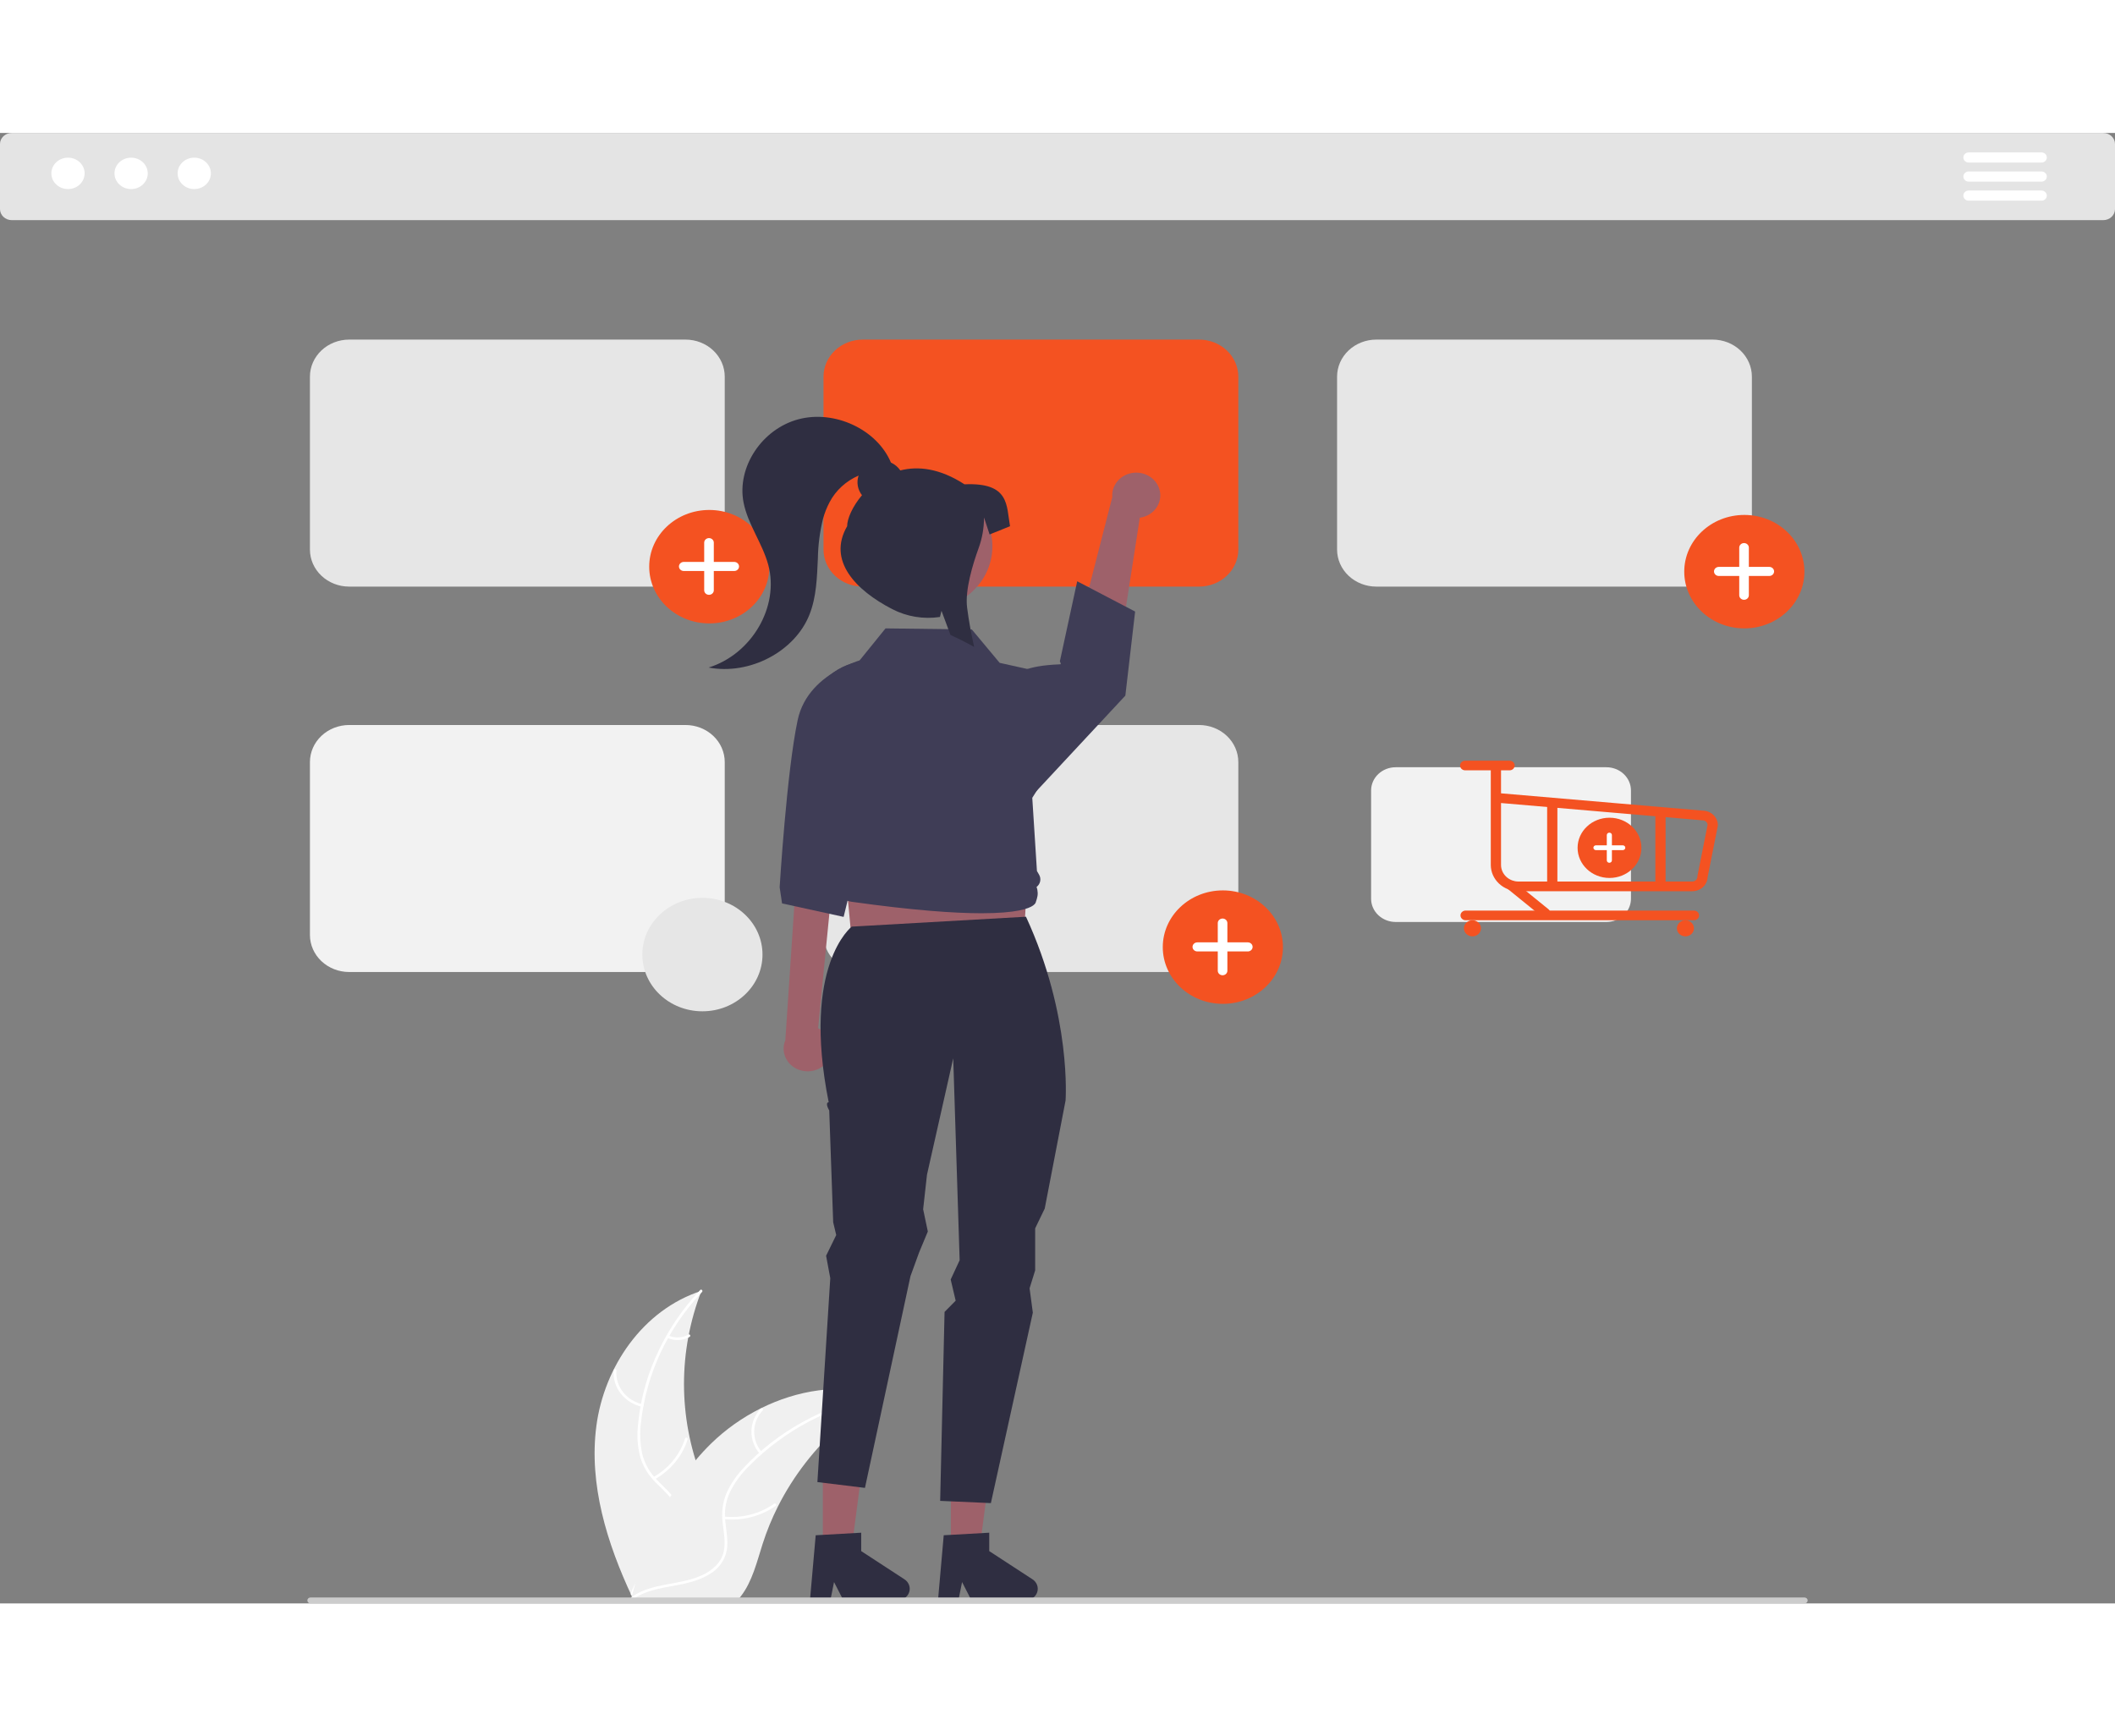 <svg width="553" height="454" viewBox="0 0 653 454" fill="none" xmlns="http://www.w3.org/2000/svg">
<rect x="0" y="0" width="653" height="454" fill="#808080" stroke="none"/>
<g clip-path="url(#clip0_221_17)">
<path d="M649.383 26.918H3.617C2.658 26.917 1.739 26.557 1.061 25.916C0.382 25.276 0.001 24.408 0 23.503V3.415C0.001 2.51 0.382 1.642 1.061 1.001C1.739 0.361 2.658 0.001 3.617 0H649.383C650.342 0.001 651.261 0.361 651.939 1.001C652.618 1.642 652.999 2.51 653 3.415V23.503C652.999 24.408 652.617 25.276 651.939 25.916C651.261 26.557 650.342 26.917 649.383 26.918Z" fill="#E4E4E4"/>
<path d="M20.992 17.328C23.828 17.328 26.127 15.157 26.127 12.479C26.127 9.801 23.828 7.631 20.992 7.631C18.156 7.631 15.856 9.801 15.856 12.479C15.856 15.157 18.156 17.328 20.992 17.328Z" fill="white"/>
<path d="M40.484 17.328C43.321 17.328 45.62 15.157 45.62 12.479C45.62 9.801 43.321 7.631 40.484 7.631C37.648 7.631 35.349 9.801 35.349 12.479C35.349 15.157 37.648 17.328 40.484 17.328Z" fill="white"/>
<path d="M59.977 17.328C62.814 17.328 65.113 15.157 65.113 12.479C65.113 9.801 62.814 7.631 59.977 7.631C57.141 7.631 54.842 9.801 54.842 12.479C54.842 15.157 57.141 17.328 59.977 17.328Z" fill="white"/>
<path d="M630.284 9.142H607.838C607.398 9.141 606.976 8.975 606.665 8.681C606.354 8.387 606.179 7.988 606.179 7.572C606.179 7.156 606.354 6.758 606.665 6.463C606.976 6.169 607.398 6.003 607.838 6.002H630.284C630.725 6.002 631.148 6.167 631.46 6.461C631.772 6.755 631.947 7.153 631.948 7.569C631.949 7.985 631.775 8.385 631.464 8.679C631.153 8.974 630.731 9.141 630.291 9.142H630.284Z" fill="white"/>
<path d="M630.284 15.029H607.838C607.398 15.028 606.976 14.862 606.665 14.568C606.354 14.273 606.179 13.875 606.179 13.459C606.179 13.043 606.354 12.644 606.665 12.35C606.976 12.056 607.398 11.89 607.838 11.889H630.284C630.725 11.889 631.148 12.054 631.46 12.348C631.772 12.641 631.947 13.04 631.948 13.456C631.949 13.872 631.775 14.271 631.464 14.566C631.153 14.861 630.731 15.027 630.291 15.029H630.284Z" fill="white"/>
<path d="M630.284 20.915H607.838C607.397 20.915 606.974 20.75 606.663 20.455C606.351 20.161 606.176 19.762 606.176 19.345C606.176 18.929 606.351 18.53 606.663 18.235C606.974 17.941 607.397 17.776 607.838 17.776H630.284C630.725 17.775 631.149 17.939 631.461 18.233C631.773 18.527 631.949 18.926 631.95 19.342C631.951 19.759 631.777 20.158 631.465 20.453C631.154 20.748 630.732 20.914 630.291 20.915H630.284Z" fill="white"/>
<path d="M184.132 399.178C186.508 381.138 198.35 363.364 216.572 357.493C209.386 376.061 209.387 396.43 216.577 414.997C219.377 422.148 223.28 429.826 220.646 437.033C219.007 441.518 214.998 444.949 210.517 447.094C206.035 449.239 201.062 450.262 196.15 451.264L195.184 452.019C187.387 435.397 181.755 417.217 184.132 399.178Z" fill="#F0F0F0"/>
<path d="M216.753 357.834C206.141 369.06 199.545 383.158 197.903 398.124C197.489 401.34 197.614 404.598 198.274 407.777C199.023 410.854 200.632 413.686 202.932 415.978C205.032 418.156 207.446 420.154 208.948 422.776C209.696 424.128 210.133 425.615 210.229 427.138C210.326 428.661 210.08 430.187 209.509 431.614C208.182 435.205 205.568 438.132 202.907 440.911C199.952 443.996 196.83 447.157 195.574 451.247C195.422 451.743 194.616 451.491 194.768 450.996C196.954 443.88 204.271 439.837 207.76 433.428C209.388 430.437 210.072 426.965 208.545 423.808C207.211 421.047 204.723 418.985 202.577 416.797C200.298 414.592 198.625 411.894 197.706 408.938C196.876 405.801 196.618 402.554 196.943 399.335C197.551 392.077 199.364 384.954 202.315 378.228C205.639 370.534 210.332 363.434 216.192 357.234C216.554 356.85 217.114 357.453 216.753 357.835L216.753 357.834Z" fill="white"/>
<path d="M198.131 393.276C195.509 392.675 193.198 391.213 191.612 389.152C190.026 387.091 189.267 384.565 189.472 382.025C189.481 381.921 189.533 381.825 189.615 381.757C189.698 381.688 189.806 381.653 189.916 381.658C190.026 381.663 190.129 381.709 190.205 381.784C190.28 381.86 190.321 381.961 190.319 382.065C190.124 384.43 190.831 386.783 192.313 388.699C193.794 390.616 195.952 391.969 198.397 392.515C198.929 392.634 198.66 393.394 198.131 393.276Z" fill="white"/>
<path d="M201.714 415.006C206.45 412.336 209.946 408.079 211.505 403.084C211.659 402.589 212.465 402.84 212.311 403.335C210.678 408.53 207.03 412.954 202.095 415.722C201.625 415.985 201.246 415.268 201.714 415.006Z" fill="white"/>
<path d="M206.426 371.293C207.389 371.725 208.451 371.925 209.517 371.874C210.582 371.823 211.617 371.523 212.529 371.001C212.996 370.731 213.374 371.449 212.91 371.716C211.9 372.288 210.756 372.619 209.58 372.677C208.403 372.736 207.229 372.522 206.16 372.054C206.055 372.018 205.969 371.945 205.919 371.851C205.869 371.757 205.859 371.649 205.89 371.548C205.926 371.447 206.002 371.364 206.103 371.316C206.203 371.269 206.319 371.26 206.426 371.293Z" fill="white"/>
<path d="M272.118 389.714C271.831 389.89 271.545 390.066 271.258 390.248C267.42 392.631 263.794 395.304 260.415 398.241C260.15 398.464 259.885 398.694 259.627 398.924C251.565 406.082 244.982 414.591 240.21 424.018C238.315 427.77 236.725 431.654 235.454 435.634C233.7 441.132 232.26 447.224 228.786 451.721C228.43 452.194 228.042 452.646 227.626 453.073H196.234C196.163 453.04 196.091 453.013 196.019 452.979L194.766 453.033C194.816 452.823 194.873 452.607 194.924 452.397C194.952 452.276 194.988 452.154 195.017 452.032C195.038 451.951 195.06 451.87 195.074 451.795C195.081 451.768 195.088 451.741 195.095 451.721C195.11 451.647 195.131 451.579 195.146 451.511C195.461 450.301 195.785 449.091 196.12 447.88C196.12 447.873 196.12 447.874 196.127 447.867C198.58 438.621 202.186 429.682 206.87 421.238C207.013 420.988 207.156 420.731 207.314 420.481C209.483 416.743 211.972 413.179 214.756 409.824C216.286 407.992 217.914 406.233 219.633 404.556C224.084 400.231 229.227 396.594 234.874 393.778C246.133 388.166 259.168 386.015 271.201 389.444C271.509 389.532 271.81 389.62 272.118 389.714Z" fill="#F0F0F0"/>
<path d="M272.047 390.09C256.415 393.021 242.159 400.528 231.303 411.545C228.921 413.877 226.944 416.549 225.444 419.463C224.08 422.346 223.558 425.521 223.933 428.659C224.221 431.591 224.874 434.559 224.402 437.506C224.136 439.011 223.537 440.446 222.643 441.717C221.748 442.988 220.58 444.067 219.213 444.881C215.864 446.995 211.91 447.846 208.013 448.552C203.686 449.336 199.178 450.085 195.567 452.637C195.129 452.946 194.647 452.287 195.084 451.978C201.367 447.538 209.787 448.47 216.66 445.336C219.867 443.873 222.627 441.489 223.422 438.101C224.117 435.138 223.445 432.077 223.127 429.11C222.714 426.055 223.099 422.95 224.249 420.067C225.588 417.091 227.453 414.351 229.764 411.965C234.878 406.516 240.868 401.86 247.514 398.167C255.074 393.913 263.35 390.911 271.982 389.291C272.516 389.191 272.578 389.991 272.047 390.09H272.047Z" fill="white"/>
<path d="M234.577 407.803C232.867 405.833 231.954 403.352 232.002 400.805C232.05 398.258 233.055 395.81 234.838 393.898C235.2 393.512 235.852 394.025 235.489 394.411C233.825 396.189 232.889 398.47 232.85 400.842C232.811 403.214 233.671 405.521 235.275 407.347C235.623 407.744 234.923 408.198 234.577 407.803Z" fill="white"/>
<path d="M223.58 427.19C229.064 427.75 234.57 426.339 239.001 423.236C239.44 422.929 239.922 423.588 239.484 423.895C234.867 427.115 229.134 428.573 223.428 427.978C222.884 427.921 223.039 427.133 223.58 427.19Z" fill="white"/>
<path d="M255.219 394.966C255.713 395.859 256.433 396.622 257.316 397.186C258.199 397.751 259.217 398.1 260.278 398.201C260.822 398.252 260.667 399.04 260.126 398.99C258.955 398.872 257.831 398.486 256.854 397.864C255.877 397.242 255.076 396.404 254.521 395.422C254.461 395.334 254.438 395.227 254.458 395.124C254.478 395.02 254.539 394.928 254.629 394.865C254.721 394.805 254.835 394.782 254.946 394.801C255.056 394.82 255.155 394.879 255.219 394.966L255.219 394.966Z" fill="white"/>
<path d="M211.657 140.063H107.797C104.587 140.06 101.51 138.854 99.241 136.712C96.972 134.569 95.695 131.664 95.691 128.634V75.228C95.695 72.198 96.972 69.293 99.241 67.15C101.51 65.008 104.587 63.803 107.797 63.8H211.657C214.866 63.803 217.943 65.008 220.213 67.15C222.482 69.293 223.759 72.198 223.762 75.228V128.634C223.759 131.664 222.482 134.569 220.213 136.712C217.943 138.854 214.866 140.06 211.657 140.063Z" fill="#E6E6E6"/>
<path d="M370.22 140.063H266.361C263.151 140.06 260.074 138.854 257.805 136.712C255.535 134.569 254.259 131.664 254.255 128.634V75.228C254.259 72.198 255.535 69.293 257.805 67.15C260.074 65.008 263.151 63.803 266.361 63.8H370.22C373.43 63.803 376.507 65.008 378.776 67.15C381.046 69.293 382.322 72.198 382.326 75.228V128.634C382.322 131.664 381.046 134.569 378.776 136.712C376.507 138.854 373.43 140.06 370.22 140.063Z" fill="#F45221"/>
<path d="M528.784 140.063H424.924C421.715 140.06 418.638 138.854 416.368 136.712C414.099 134.569 412.823 131.664 412.819 128.634V75.228C412.823 72.198 414.099 69.293 416.369 67.15C418.638 65.008 421.715 63.803 424.924 63.8H528.784C531.994 63.803 535.071 65.008 537.34 67.15C539.609 69.293 540.886 72.198 540.89 75.228V128.634C540.886 131.664 539.61 134.569 537.34 136.712C535.071 138.854 531.994 140.06 528.784 140.063Z" fill="#E6E6E6"/>
<path d="M211.657 259.057H107.797C104.587 259.053 101.51 257.848 99.241 255.706C96.972 253.563 95.695 250.658 95.691 247.628V194.222C95.695 191.192 96.972 188.287 99.241 186.144C101.51 184.002 104.587 182.797 107.797 182.793H211.657C214.866 182.797 217.943 184.002 220.213 186.144C222.482 188.287 223.759 191.192 223.762 194.222V247.628C223.759 250.658 222.482 253.563 220.213 255.706C217.943 257.848 214.866 259.053 211.657 259.057Z" fill="#F2F2F2"/>
<path d="M370.22 259.057H266.361C263.151 259.053 260.074 257.848 257.805 255.706C255.535 253.563 254.259 250.658 254.255 247.628V194.222C254.259 191.192 255.535 188.287 257.805 186.144C260.074 184.002 263.151 182.797 266.361 182.793H370.22C373.43 182.797 376.507 184.002 378.776 186.144C381.046 188.287 382.322 191.192 382.326 194.222V247.628C382.322 250.658 381.046 253.563 378.776 255.706C376.507 257.848 373.43 259.053 370.22 259.057Z" fill="#E6E6E6"/>
<path d="M377.554 268.884C387.799 268.884 396.104 261.043 396.104 251.371C396.104 241.699 387.799 233.858 377.554 233.858C367.309 233.858 359.004 241.699 359.004 251.371C359.004 261.043 367.309 268.884 377.554 268.884Z" fill="#F45221"/>
<path d="M385.257 249.9H378.95V243.946C378.95 243.762 378.912 243.58 378.837 243.41C378.762 243.24 378.653 243.085 378.515 242.955C378.377 242.825 378.214 242.722 378.034 242.652C377.854 242.581 377.661 242.545 377.466 242.545C377.271 242.545 377.078 242.581 376.898 242.652C376.718 242.722 376.554 242.825 376.417 242.955C376.279 243.085 376.169 243.24 376.095 243.41C376.02 243.58 375.982 243.762 375.982 243.946V249.9H369.675C369.48 249.9 369.287 249.937 369.107 250.007C368.927 250.078 368.763 250.181 368.626 250.311C368.488 250.441 368.378 250.595 368.304 250.765C368.229 250.935 368.191 251.118 368.191 251.302C368.191 251.486 368.229 251.668 368.304 251.838C368.378 252.008 368.488 252.162 368.626 252.292C368.763 252.422 368.927 252.526 369.107 252.596C369.287 252.667 369.48 252.703 369.675 252.703H375.982V258.657C375.982 258.841 376.02 259.023 376.095 259.193C376.169 259.363 376.279 259.518 376.417 259.648C376.554 259.778 376.718 259.881 376.898 259.952C377.078 260.022 377.271 260.058 377.466 260.058C377.86 260.058 378.237 259.911 378.515 259.648C378.794 259.385 378.95 259.029 378.95 258.657V252.703H385.257C385.452 252.703 385.645 252.666 385.825 252.596C386.005 252.526 386.168 252.422 386.306 252.292C386.444 252.162 386.553 252.008 386.628 251.838C386.702 251.668 386.741 251.486 386.741 251.302C386.741 251.118 386.702 250.935 386.628 250.765C386.553 250.595 386.444 250.441 386.306 250.311C386.168 250.181 386.005 250.078 385.825 250.007C385.645 249.937 385.452 249.9 385.257 249.9L385.257 249.9Z" fill="white"/>
<path d="M538.557 152.961C548.802 152.961 557.107 145.12 557.107 135.448C557.107 125.776 548.802 117.935 538.557 117.935C528.312 117.935 520.007 125.776 520.007 135.448C520.007 145.12 528.312 152.961 538.557 152.961Z" fill="#F45221"/>
<path d="M546.26 133.977H539.953V128.023C539.953 127.839 539.915 127.657 539.84 127.487C539.766 127.317 539.656 127.162 539.518 127.032C539.381 126.902 539.217 126.799 539.037 126.728C538.857 126.658 538.664 126.622 538.469 126.622C538.274 126.622 538.081 126.658 537.901 126.728C537.721 126.799 537.557 126.902 537.42 127.032C537.282 127.162 537.173 127.317 537.098 127.487C537.023 127.657 536.985 127.839 536.985 128.023V133.977H530.678C530.483 133.977 530.29 134.014 530.11 134.084C529.93 134.154 529.767 134.258 529.629 134.388C529.491 134.518 529.382 134.672 529.307 134.842C529.232 135.012 529.194 135.195 529.194 135.379C529.194 135.563 529.232 135.745 529.307 135.915C529.382 136.085 529.491 136.239 529.629 136.369C529.767 136.499 529.93 136.603 530.11 136.673C530.29 136.743 530.483 136.78 530.678 136.78H536.985V142.734C536.985 142.918 537.023 143.1 537.098 143.27C537.173 143.44 537.282 143.595 537.42 143.725C537.557 143.855 537.721 143.958 537.901 144.029C538.081 144.099 538.274 144.135 538.469 144.135C538.863 144.135 539.24 143.988 539.518 143.725C539.797 143.462 539.953 143.106 539.953 142.734V136.78H546.26C546.455 136.78 546.648 136.743 546.828 136.673C547.008 136.603 547.171 136.499 547.309 136.369C547.447 136.239 547.556 136.085 547.631 135.915C547.706 135.745 547.744 135.562 547.744 135.378C547.744 135.194 547.706 135.012 547.631 134.842C547.556 134.672 547.447 134.518 547.309 134.388C547.171 134.258 547.008 134.154 546.828 134.084C546.648 134.014 546.455 133.977 546.26 133.977L546.26 133.977Z" fill="white"/>
<path d="M218.99 151.426C229.235 151.426 237.54 143.585 237.54 133.913C237.54 124.24 229.235 116.4 218.99 116.4C208.745 116.4 200.44 124.24 200.44 133.913C200.44 143.585 208.745 151.426 218.99 151.426Z" fill="#F45221"/>
<path d="M226.693 132.442H220.386V126.488C220.386 126.304 220.347 126.121 220.273 125.951C220.198 125.781 220.089 125.627 219.951 125.497C219.813 125.367 219.65 125.264 219.47 125.193C219.29 125.123 219.097 125.086 218.902 125.086C218.707 125.086 218.514 125.123 218.334 125.193C218.154 125.264 217.99 125.367 217.852 125.497C217.715 125.627 217.605 125.781 217.531 125.951C217.456 126.121 217.418 126.304 217.418 126.488V132.442H211.111C210.916 132.442 210.723 132.478 210.543 132.549C210.363 132.619 210.199 132.722 210.061 132.852C209.924 132.982 209.814 133.137 209.74 133.307C209.665 133.477 209.627 133.659 209.627 133.843C209.627 134.215 209.783 134.571 210.061 134.834C210.34 135.097 210.717 135.244 211.111 135.244H217.418V141.199C217.418 141.383 217.456 141.565 217.531 141.735C217.605 141.905 217.715 142.059 217.852 142.189C217.99 142.32 218.154 142.423 218.334 142.493C218.514 142.564 218.707 142.6 218.902 142.6C219.097 142.6 219.29 142.564 219.47 142.493C219.65 142.423 219.813 142.32 219.951 142.189C220.089 142.059 220.198 141.905 220.273 141.735C220.347 141.565 220.386 141.383 220.386 141.199V135.244H226.693C226.888 135.244 227.081 135.208 227.261 135.138C227.441 135.067 227.604 134.964 227.742 134.834C227.88 134.704 227.989 134.549 228.064 134.379C228.138 134.209 228.177 134.027 228.177 133.843C228.177 133.471 228.02 133.115 227.742 132.852C227.464 132.59 227.086 132.442 226.693 132.442V132.442Z" fill="white"/>
<path d="M357.868 109.72C358.206 110.686 358.316 111.711 358.19 112.722C358.063 113.733 357.704 114.705 357.136 115.571C356.568 116.436 355.807 117.174 354.905 117.731C354.003 118.289 352.982 118.653 351.915 118.798L343.338 174.073L329.268 167.585L343.419 112.41C343.281 110.701 343.81 109.004 344.909 107.639C346.007 106.274 347.597 105.338 349.378 105.006C351.159 104.674 353.007 104.971 354.572 105.84C356.136 106.709 357.309 108.089 357.868 109.72L357.868 109.72Z" fill="#9E616A"/>
<path d="M255.422 286.752C256.049 285.923 256.475 284.975 256.671 283.974C256.867 282.973 256.829 281.944 256.558 280.959C256.287 279.973 255.791 279.056 255.104 278.272C254.417 277.487 253.557 276.854 252.583 276.417L258.369 217.622L246.25 223.487L242.465 280.144C241.797 281.737 241.771 283.507 242.392 285.117C243.013 286.728 244.238 288.067 245.835 288.881C247.432 289.696 249.29 289.929 251.057 289.537C252.824 289.144 254.377 288.153 255.422 286.752H255.422Z" fill="#9E616A"/>
<path d="M263.702 257.014L315.712 255.126L318.712 204.134H258.701L263.702 257.014Z" fill="#9E616A"/>
<path d="M254.049 437.095L262.937 437.094L267.165 404.73H254.048L254.049 437.095Z" fill="#9E616A"/>
<path d="M251.845 432.956L265.894 432.164V437.847L279.251 446.556C279.911 446.987 280.408 447.604 280.669 448.32C280.931 449.036 280.943 449.811 280.704 450.534C280.466 451.257 279.989 451.888 279.343 452.337C278.697 452.786 277.916 453.027 277.115 453.027H260.388L257.505 447.406L256.38 453.027H250.073L251.845 432.956Z" fill="#2F2E41"/>
<path d="M293.579 437.095L302.467 437.094L306.695 404.73H293.578L293.579 437.095Z" fill="#9E616A"/>
<path d="M262.98 245.044C262.98 245.044 247.419 256.906 255.855 299.266C254.57 299.41 256.025 301.801 256.025 301.801L257.242 336.317L258.183 340.272L255.055 346.656L256.345 353.591L252.37 416.536L267.053 418.329L281.104 352.964L283.78 345.615L286.464 339.174L285.017 332.304L286.204 321.643L294.305 285.692L296.288 348.043L293.52 353.996L295.06 360.53L291.63 363.999L290.274 422.336L305.93 423.028L318.885 364.219L317.88 356.715L319.604 351.166V338.205L322.556 332.088L328.991 298.733C328.991 298.733 330.932 272.663 316.768 241.985L262.98 245.044Z" fill="#2F2E41"/>
<path d="M269.322 161.756C269.322 161.756 249.667 165.426 246.281 181.251C242.894 197.077 240.715 232.889 240.715 232.889L241.457 237.876L260.47 242.038L272.605 191.859L269.322 161.756Z" fill="#3F3D56"/>
<path d="M314.178 167.097C314.178 167.097 316.171 164.461 327.328 164.055C327.787 164.038 327.219 163.178 327.219 163.178L332.584 138.417L350.466 147.764L347.448 173.723L318.064 205.276L314.178 167.097Z" fill="#3F3D56"/>
<path d="M303.032 240.913C294.614 240.913 281.943 240.036 262.867 237.362C261.638 237.188 260.5 236.646 259.621 235.818C258.741 234.989 258.165 233.917 257.976 232.757C257.353 232.136 256.948 231.349 256.816 230.503C256.683 229.657 256.83 228.793 257.235 228.028L257.253 227.995L256.821 227.514C256.152 226.773 255.76 225.845 255.703 224.873C255.646 223.901 255.928 222.938 256.506 222.131L250.599 182.23C249.999 178.268 250.917 174.234 253.187 170.853C255.456 167.473 258.93 164.968 262.981 163.789L265.162 163.148L273.409 152.963L273.572 152.965L300.049 153.298L308.641 163.599L322.53 166.691L322.566 166.89L325.791 184.482C327.468 193.631 323.622 197.23 318.712 205.276L320.153 227.873L320.807 228.994C321.17 229.615 321.291 230.336 321.15 231.032C321.01 231.729 320.615 232.357 320.036 232.808C320.474 233.99 320.504 235.273 320.121 236.472L319.782 237.532C319.782 237.562 319.692 237.993 318.958 238.519C317.636 239.467 313.84 240.913 303.032 240.913Z" fill="#3F3D56"/>
<path d="M291.375 432.956L305.424 432.164V437.847L318.781 446.556C319.441 446.987 319.938 447.604 320.2 448.32C320.461 449.036 320.473 449.811 320.235 450.534C319.996 451.257 319.519 451.888 318.873 452.337C318.228 452.786 317.447 453.027 316.645 453.027H299.919L297.036 447.406L295.91 453.027H289.604L291.375 432.956Z" fill="#2F2E41"/>
<path d="M306.131 130.768C307.967 120.085 300.283 110.019 288.967 108.286C277.651 106.552 266.989 113.807 265.153 124.49C263.317 135.174 271.002 145.24 282.317 146.973C293.633 148.707 304.295 141.452 306.131 130.768Z" fill="#9E616A"/>
<path d="M297.779 108.481C290.172 103.541 283.472 102.789 277.969 104.19C277.256 103.148 276.255 102.309 275.075 101.764C270.783 91.553 257.721 85.421 246.512 88.402C235.23 91.402 227.445 103.201 229.568 114.084C230.884 120.829 235.381 126.671 237.189 133.314C240.69 146.174 232.15 160.905 218.788 165.051C231.439 167.449 245.364 160.154 249.903 148.75C252.107 143.211 252.24 137.163 252.52 131.252C252.594 127.172 253.123 123.111 254.1 119.136C254.584 117.352 255.269 115.623 256.142 113.976C258.044 110.358 261.203 107.464 265.092 105.779C264.743 106.796 264.656 107.876 264.837 108.931C265.019 109.986 265.463 110.985 266.134 111.846C263.167 115.355 261.552 119.149 261.552 121.422C255.389 132.056 264.202 141.191 275.467 147.01C279.96 149.343 285.148 150.197 290.211 149.437L290.683 147.537L291.321 149.248L293.453 154.984C295.912 156.107 298.349 157.338 300.765 158.677C299.847 154.607 299.105 150.544 298.594 146.572C297.886 141.166 300.352 133.118 302.132 128.224C303.235 125.207 303.801 122.039 303.807 118.848V118.708L305.539 123.962L311.846 121.422C310.673 115.068 311.846 107.855 297.779 108.481Z" fill="#2F2E41"/>
<path d="M557.147 454H95.853C95.597 453.999 95.352 453.902 95.172 453.731C94.991 453.559 94.89 453.328 94.89 453.086C94.89 452.844 94.991 452.613 95.172 452.441C95.352 452.27 95.597 452.173 95.853 452.172H557.147C557.403 452.173 557.648 452.27 557.828 452.441C558.009 452.613 558.11 452.844 558.11 453.086C558.11 453.328 558.009 453.559 557.828 453.731C557.648 453.902 557.403 453.999 557.147 454Z" fill="#CCCCCC"/>
<path d="M216.87 271.185C227.114 271.185 235.419 263.345 235.419 253.672C235.419 244 227.114 236.159 216.87 236.159C206.625 236.159 198.32 244 198.32 253.672C198.32 263.345 206.625 271.185 216.87 271.185Z" fill="#E6E6E6"/>
<path d="M495.97 243.607H430.908C428.897 243.605 426.97 242.85 425.548 241.508C424.127 240.166 423.327 238.346 423.325 236.448V202.992C423.327 201.094 424.127 199.274 425.548 197.932C426.97 196.59 428.898 195.835 430.908 195.833H495.97C497.981 195.835 499.908 196.59 501.33 197.932C502.752 199.274 503.551 201.094 503.554 202.992V236.448C503.551 238.346 502.752 240.166 501.33 241.508C499.908 242.85 497.981 243.605 495.97 243.607Z" fill="#F2F2F2"/>
<path d="M496.929 230.018C502.369 230.018 506.78 225.854 506.78 220.718C506.78 215.581 502.369 211.417 496.929 211.417C491.488 211.417 487.078 215.581 487.078 220.718C487.078 225.854 491.488 230.018 496.929 230.018Z" fill="#F45221"/>
<path d="M501.019 219.937H497.67V216.775C497.67 216.677 497.65 216.58 497.61 216.49C497.57 216.4 497.512 216.318 497.439 216.248C497.366 216.179 497.279 216.125 497.184 216.087C497.088 216.05 496.985 216.031 496.882 216.031C496.673 216.031 496.472 216.109 496.325 216.248C496.177 216.388 496.094 216.577 496.094 216.775V219.937H492.745C492.536 219.937 492.335 220.015 492.187 220.155C492.039 220.294 491.956 220.483 491.956 220.681C491.956 220.779 491.977 220.875 492.016 220.966C492.056 221.056 492.114 221.138 492.187 221.207C492.26 221.276 492.347 221.331 492.443 221.368C492.539 221.406 492.641 221.425 492.745 221.425H496.094V224.587C496.094 224.685 496.114 224.781 496.154 224.872C496.193 224.962 496.252 225.044 496.325 225.113C496.398 225.182 496.485 225.237 496.58 225.274C496.676 225.312 496.779 225.331 496.882 225.331C497.091 225.331 497.291 225.253 497.439 225.113C497.587 224.974 497.67 224.784 497.67 224.587V221.425H501.019C501.229 221.425 501.429 221.346 501.577 221.207C501.725 221.067 501.808 220.878 501.808 220.681C501.808 220.583 501.787 220.486 501.748 220.396C501.708 220.306 501.65 220.224 501.577 220.155C501.504 220.086 501.417 220.031 501.321 219.993C501.225 219.956 501.123 219.937 501.019 219.937L501.019 219.937Z" fill="white"/>
<path d="M522.477 234.113H468.86C466.584 234.111 464.402 233.256 462.793 231.737C461.184 230.218 460.279 228.158 460.276 226.01V195.793C460.277 195.398 460.444 195.019 460.741 194.74C461.037 194.46 461.439 194.303 461.858 194.303C462.276 194.303 462.678 194.46 462.975 194.74C463.271 195.019 463.438 195.398 463.439 195.793V203.886L525.719 209.231C526.963 209.251 528.148 209.732 529.021 210.57C529.893 211.407 530.383 212.534 530.384 213.709C530.384 213.801 530.375 213.893 530.357 213.984L527.218 229.787C527.175 230.947 526.657 232.047 525.773 232.854C524.888 233.66 523.707 234.112 522.477 234.113ZM463.439 206.884V226.01C463.441 227.367 464.012 228.667 465.029 229.627C466.045 230.586 467.423 231.126 468.86 231.127H522.477C522.896 231.127 523.298 230.969 523.595 230.69C523.891 230.41 524.058 230.03 524.059 229.634C524.059 229.542 524.068 229.45 524.086 229.359L527.217 213.594C527.185 213.219 527.006 212.869 526.714 212.614C526.422 212.358 526.038 212.216 525.64 212.216C525.592 212.216 525.544 212.214 525.497 212.21L463.439 206.884Z" fill="#F45221"/>
<path d="M454.612 248.048C456.068 248.048 457.248 246.934 457.248 245.56C457.248 244.185 456.068 243.071 454.612 243.071C453.157 243.071 451.977 244.185 451.977 245.56C451.977 246.934 453.157 248.048 454.612 248.048Z" fill="#F45221"/>
<path d="M520.369 248.048C521.824 248.048 523.004 246.934 523.004 245.56C523.004 244.185 521.824 243.071 520.369 243.071C518.913 243.071 517.733 244.185 517.733 245.56C517.733 246.934 518.913 248.048 520.369 248.048Z" fill="#F45221"/>
<path d="M523.004 243.071H452.504C452.085 243.071 451.682 242.914 451.386 242.634C451.089 242.354 450.923 241.974 450.923 241.578C450.923 241.182 451.089 240.802 451.386 240.522C451.682 240.243 452.085 240.085 452.504 240.085H523.004C523.424 240.085 523.826 240.243 524.123 240.522C524.419 240.802 524.586 241.182 524.586 241.578C524.586 241.974 524.419 242.354 524.123 242.634C523.826 242.914 523.424 243.071 523.004 243.071Z" fill="#F45221"/>
<path d="M466.075 196.788H452.369C451.951 196.787 451.549 196.63 451.254 196.35C450.958 196.07 450.792 195.691 450.792 195.295C450.792 194.9 450.958 194.521 451.254 194.241C451.549 193.961 451.951 193.803 452.369 193.802H466.075C466.494 193.803 466.895 193.961 467.191 194.241C467.486 194.521 467.652 194.9 467.652 195.295C467.652 195.691 467.486 196.07 467.191 196.35C466.895 196.63 466.494 196.787 466.075 196.788Z" fill="#F45221"/>
<path d="M477.069 242.311C476.691 242.312 476.326 242.184 476.04 241.951L465.645 233.518C465.487 233.39 465.358 233.234 465.263 233.059C465.169 232.884 465.113 232.693 465.097 232.497C465.081 232.302 465.106 232.105 465.171 231.918C465.235 231.732 465.338 231.559 465.474 231.41C465.609 231.261 465.775 231.139 465.96 231.051C466.146 230.962 466.348 230.909 466.556 230.894C466.763 230.88 466.971 230.904 467.169 230.965C467.366 231.027 467.549 231.124 467.706 231.253L478.101 239.686C478.346 239.885 478.52 240.149 478.601 240.445C478.682 240.74 478.665 241.051 478.553 241.337C478.44 241.623 478.238 241.87 477.973 242.044C477.708 242.218 477.392 242.311 477.069 242.311V242.311Z" fill="#F45221"/>
<path d="M479.26 233.196C479.052 233.196 478.846 233.158 478.654 233.082C478.463 233.007 478.288 232.898 478.141 232.759C477.995 232.62 477.878 232.456 477.799 232.275C477.719 232.093 477.678 231.899 477.678 231.703V207.737C477.678 207.341 477.845 206.961 478.141 206.681C478.438 206.401 478.84 206.244 479.26 206.244C479.679 206.244 480.081 206.401 480.378 206.681C480.674 206.961 480.841 207.341 480.841 207.737V231.703C480.841 231.899 480.8 232.093 480.721 232.274C480.641 232.456 480.525 232.62 480.378 232.759C480.231 232.897 480.057 233.007 479.865 233.082C479.673 233.157 479.467 233.196 479.26 233.196H479.26Z" fill="#F45221"/>
<path d="M512.665 233.196C512.457 233.196 512.252 233.158 512.06 233.083C511.868 233.008 511.694 232.898 511.547 232.759C511.4 232.62 511.283 232.456 511.204 232.275C511.124 232.094 511.084 231.899 511.083 231.703V209.728C511.084 209.332 511.251 208.953 511.548 208.674C511.844 208.395 512.246 208.238 512.665 208.238C513.084 208.238 513.485 208.395 513.782 208.674C514.078 208.953 514.245 209.332 514.246 209.728V231.703C514.246 231.899 514.205 232.093 514.126 232.275C514.046 232.456 513.93 232.62 513.783 232.759C513.636 232.898 513.462 233.007 513.27 233.083C513.078 233.158 512.873 233.196 512.665 233.196H512.665Z" fill="#F45221"/>
</g>
<defs>
<clipPath id="clip0_221_17">
<rect width="653" height="454" fill="white"/>
</clipPath>
</defs>
</svg>
